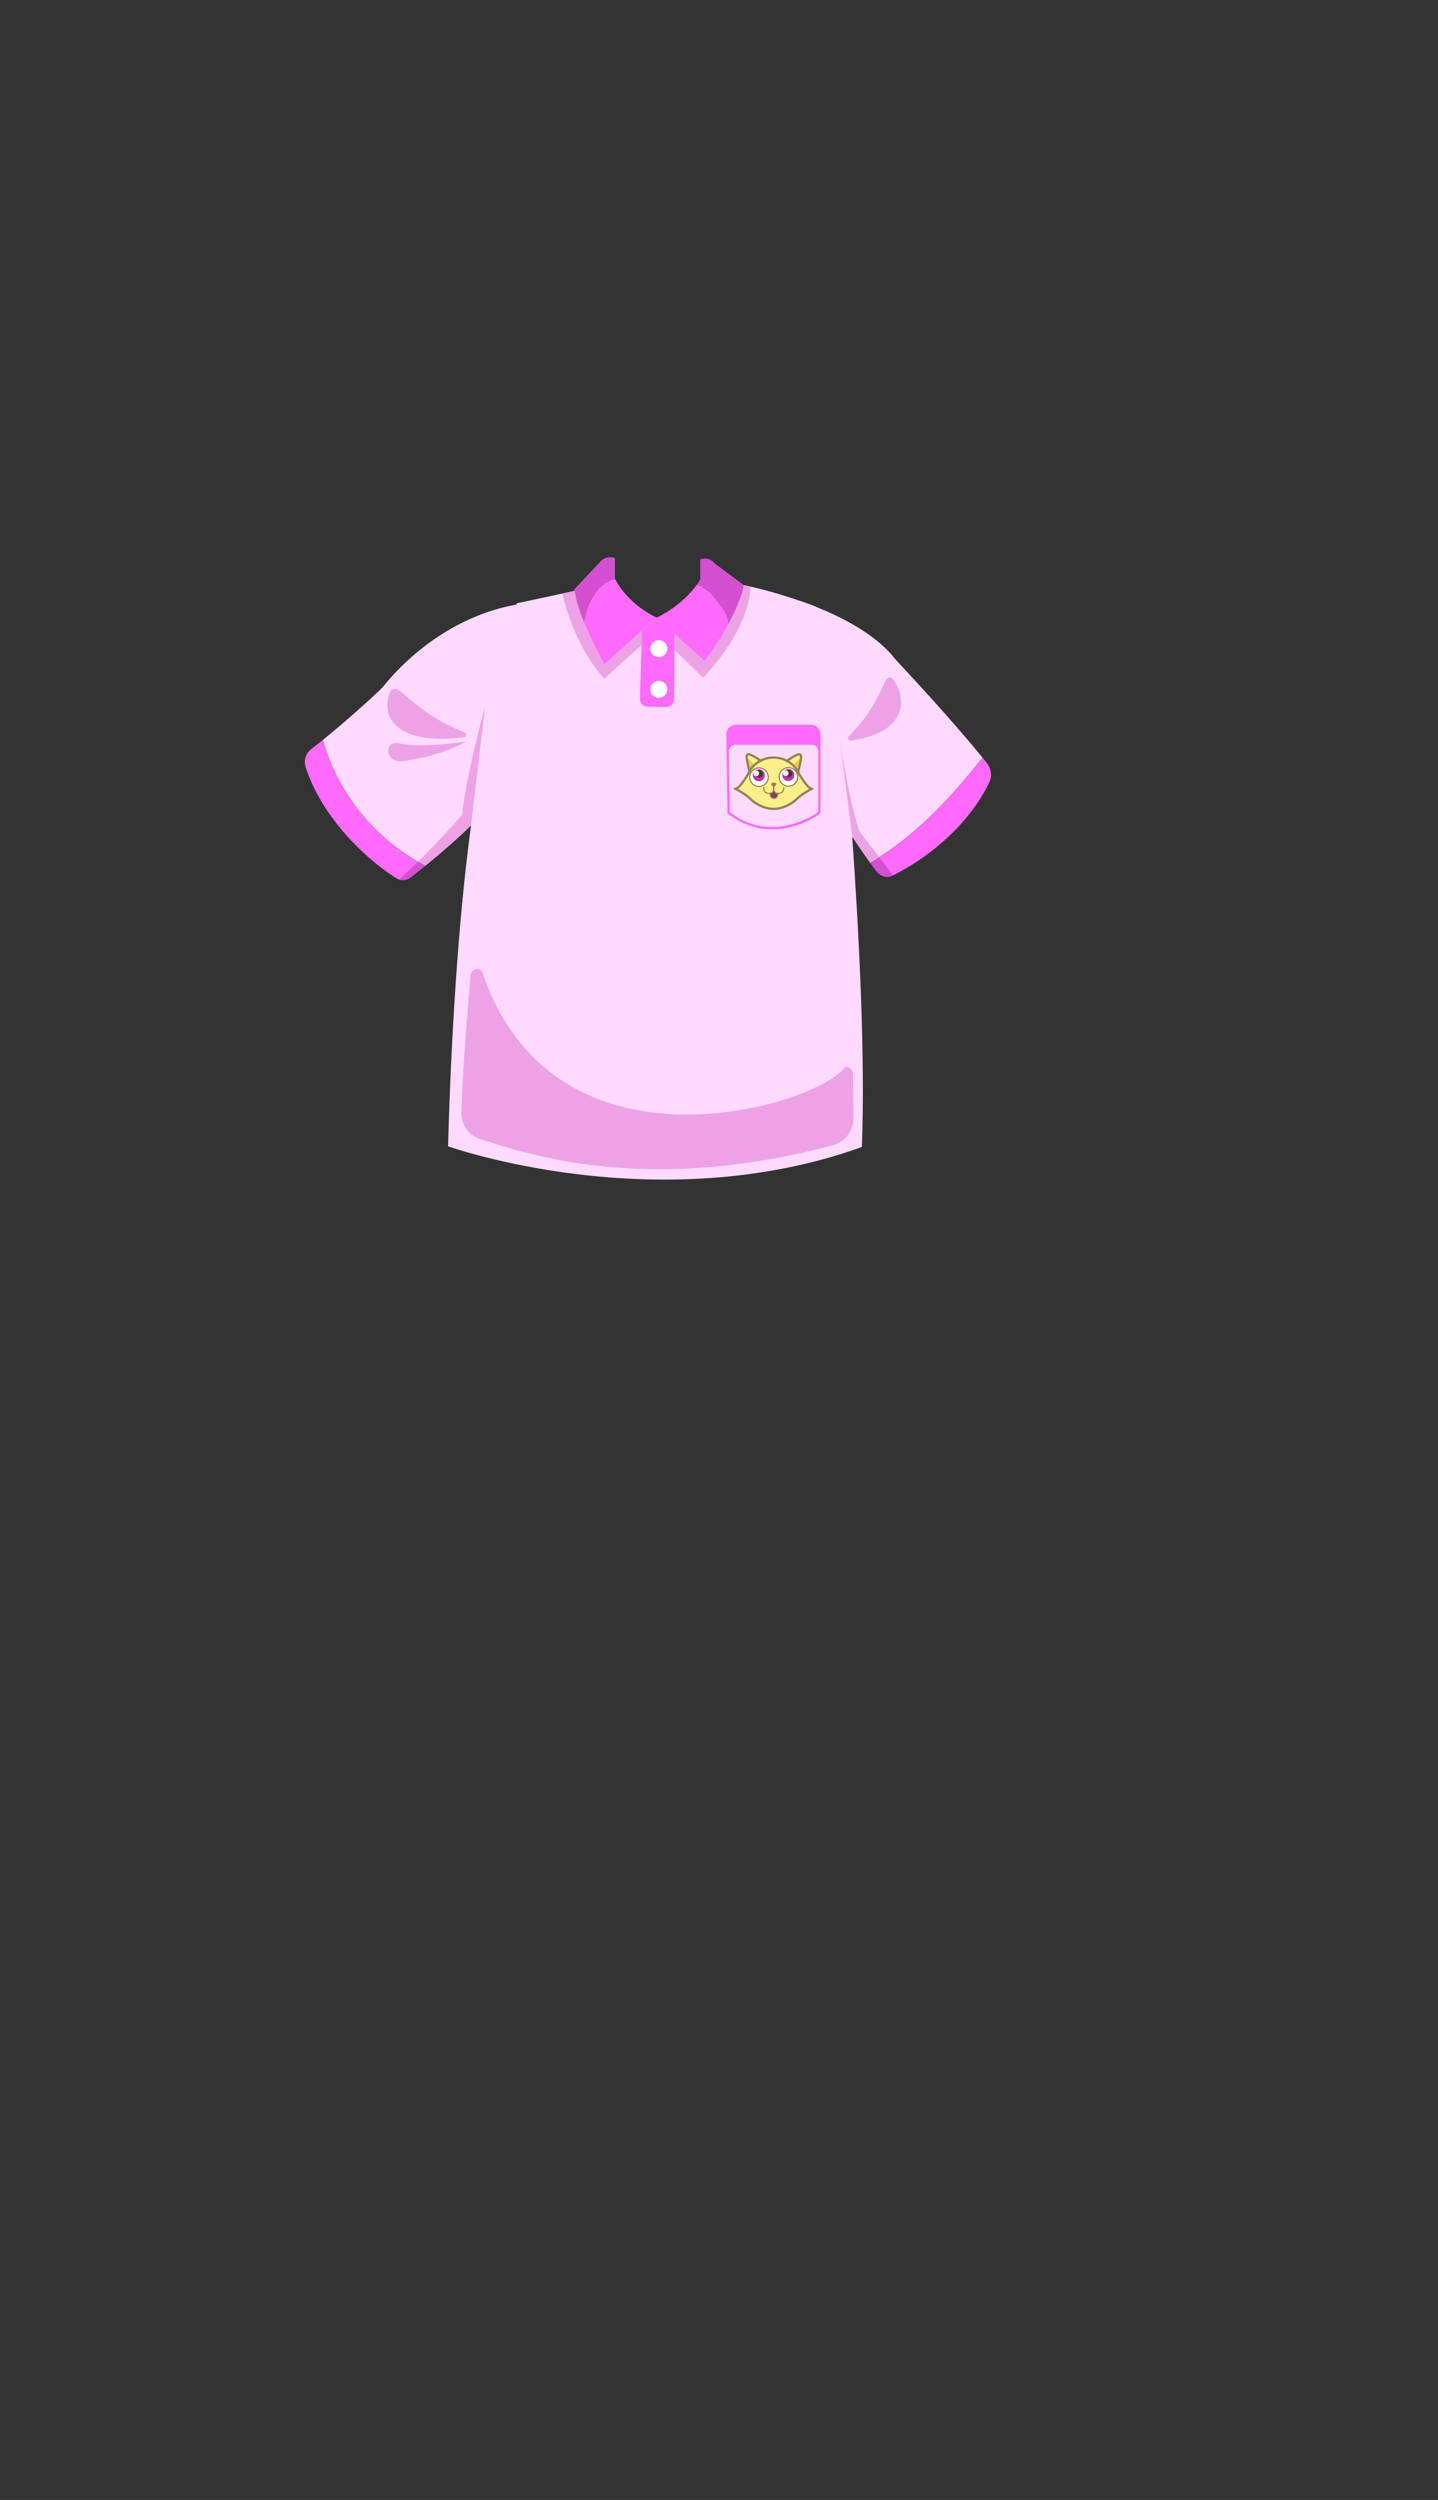 <svg xmlns="http://www.w3.org/2000/svg" width="1262.35" height="2193.94" viewBox="0 0 1262.35 2193.94"><rect x="0" y="0" width="1262.35" height="2193.94" fill="#333333" stroke="none"/><defs><style>.a,.m{fill:none;}.b{fill:#ff6afa;}.c{fill:#ffd9ff;}.d{fill:#eda2e6;}.e{fill:#d450d0;}.f{fill:#fff;}.g{fill:#f4c458;}.h{fill:#ffee8a;}.i{fill:#8f854d;}.j{fill:#883b71;}.k{fill:#c033ad;}.l{fill:#44392e;}.m{stroke:#8f854d;stroke-linecap:round;stroke-miterlimit:10;}</style></defs><title>2_men_shirt_cryptokitties</title><rect class="a" width="1262.35" height="2193.94"/><path class="b" d="M283.58,649.22c-3.51,2.83-7,5.59-10.41,8.2a14.31,14.31,0,0,0-4.87,15.71c13.53,42.38,50.68,79.44,79.55,97.52a10.93,10.93,0,0,0,12.52-.63c4.67-3.63,9-7.09,13.06-10.38C330.11,737.2,296.31,696,283.58,649.22Z"/><path class="c" d="M862.52,665c-3-3.72-6.19-7.6-9.55-11.61-28.28-33.66-66.73-74.54-66.73-74.54-15.46-20.09-42.42-35.26-69.63-46.18-.32-.88-30.58-11.13-45.55-14.87-6.64-1.73-12.79-3.17-18.2-4.31-7.21-1.53-15.26-2.7-22.13-3.54-12.87,15.86-33.6,31.75-54.49,32.2-18.2.39-37.16-15.49-50.44-29.73l-17.2,5.28-54.84,11.74-.59,1.18c-50.06,9-91,39.88-117.64,72.88-1.12,1.38-16.44,15.71-34.7,31.36-5.58,4.78-11.44,9.69-17.25,14.39,12.73,46.81,46.53,88,89.85,110.42,5-4,9.47-7.78,13.52-11.22,17.68-15,26.58-24.18,26.58-24.18C401.84,810,395.66,918.78,393.35,1006c.11,0,183.13,65.31,363.24.59,3.2-80.11-2.87-192.77-8.47-272.35l7.21,10.28c2.68,3.83,5.8,8.25,8.74,12.44C803.56,734,834.35,700.3,862.52,665Z"/><path class="b" d="M862.52,665c-28.17,35.33-59,69-98.45,92,1.84,2.61,3.62,5.14,5.19,7.35a11.79,11.79,0,0,0,14.86,3.74c30-14.81,65.74-43.27,84.15-81.13A16,16,0,0,0,866.53,670C865.25,668.37,863.9,666.68,862.52,665Z"/><path class="d" d="M748.78,942.42c0-4-5.44-8.17-7.88-5C716.1,970,495.15,1038,427.14,863.43h0c-.6-1.54-1.19-3.11-1.77-4.69l-.09-.25q-.9-2.43-1.75-4.94c-1.77-5.22-9.91-3.42-10.39,2.07-.08.88-.16,1.77-.24,2.69l-.09,1.08c-.05.57-.1,1.13-.15,1.71s-.09.95-.13,1.43l-.12,1.45-.15,1.67c0,.44-.07.89-.11,1.34l-.15,1.77-.12,1.41c-.05.61-.1,1.22-.16,1.84,0,.41-.07.83-.1,1.25l-.18,2.11c0,.35-.06.7-.08,1-2.56,30.77-5.65,72.32-6.3,100.11a23.72,23.72,0,0,0,16.58,23.19c40.66,12.78,144.36,49.22,308.78,5.59,10.88-2.88,18.81-12.17,18.71-23.42Z"/><path class="d" d="M575.88,554.47l41.3,40.24s39.48-38.61,41.76-79.88c-2.39-.56-4.46-1-6.08-1.37-7.21-1.53-15.26-2.7-22.13-3.54-12.87,15.86-33.6,31.75-54.49,32.2-18.2.39-37.16-15.49-50.44-29.73l-17.2,5.28-14.87,3.19c4,17.59,13.9,48.63,36.62,74.9Z"/><path class="a" d="M413.53,724.24s-8.91,8.66-21.95,20.2C406.18,731.78,413.53,724.24,413.53,724.24Z"/><path class="e" d="M358.82,764.12c-3.29,3.09-6.07,5.76-8,7.82a10.94,10.94,0,0,0,9.58-1.92c4.67-3.63,9-7.09,13.06-10.38q-3.21-1.67-6.35-3.47C364.34,758.87,361.57,761.54,358.82,764.12Z"/><path class="d" d="M391.58,744.44c13-11.54,21.95-20.2,21.95-20.2-.21,1.55,12.23-104,12.23-104s-18,66.35-19.88,94.58c0,0-11.56,13.31-26.29,28.65-4,4.16-8.22,8.47-12.51,12.7q3.14,1.8,6.35,3.47c5-4,9.47-7.78,13.51-11.22C388.55,747.05,390.11,745.71,391.58,744.44Z"/><path class="e" d="M769.26,764.31c7.45,9.16,14.86,3.74,14.86,3.74l-12.25-15.84c-2.67,1.69-5.36,3.33-8.1,4.92C765.67,759.73,767.54,762.2,769.26,764.31Z"/><path class="d" d="M754.24,729.41c-11.52-37.35-17.42-84.23-17.42-84.23l11.3,89.06s2.92,4.54,6.91,10.43c2.62,3.87,5.71,8.33,8.74,12.46,2.74-1.59,5.43-3.23,8.1-4.92l-9-11.61Z"/><path class="d" d="M406.85,647c2.46-.3,3.31-2.74,1.4-4-27.47-11.38-40.18-21.72-58.07-37.54-2.65-1.7-6.63-.77-7.73,1.78C334.12,626.59,344.91,654.74,406.85,647Z"/><path class="d" d="M409.29,650.8s-39.85,6.17-57.68,1.75c-15.91-3.95-13.75,18.09,2.71,15.35S386.66,662.62,409.29,650.8Z"/><path class="d" d="M747,649.91a2.3,2.3,0,0,1-2.24-3.54c17.53-17.44,24.13-30.43,33.06-49.94a3.9,3.9,0,0,1,6.42-.08C796.36,613.17,796.51,643,747,649.91Z"/><path class="b" d="M563.76,547.76l-2,65.63a6.82,6.82,0,0,0,6.73,6.82l16.26.23a6.83,6.83,0,0,0,6.92-6.57l.57-66.52-16-5.23Z"/><path class="f" d="M539.53,489.88v17.65s9.18,21.18,36.71,34.59l-45.53,40.94s-23.65-40.94-26.47-65.65l22.58-24S531.06,487.06,539.53,489.88Z"/><path class="b" d="M611.84,513c-4.82,6.66-16,19.6-35.6,29.15l42.35,37.76a252.45,252.45,0,0,0,20.93-32.44,30.66,30.66,0,0,0-5.93-14.26C627.9,525.86,621.54,515.89,611.84,513Z"/><path class="e" d="M627.41,494.47s-4.23-6.35-12.7-3.53v17.65a46.76,46.76,0,0,1-2.87,4.38c9.7,2.92,16.06,12.89,21.75,20.21a30.66,30.66,0,0,1,5.93,14.26c5.13-9.7,12.33-25.12,13.34-34Z"/><circle class="f" cx="578.35" cy="569.29" r="7.41"/><circle class="f" cx="578.35" cy="604.94" r="7.41"/><path class="e" d="M540.1,508.71c-.38-.75-.57-1.18-.57-1.18V489.88c-8.47-2.82-12.71,3.53-12.71,3.53l-22.58,24c1,8.67,4.54,19.34,8.74,29.53C515.12,530.64,525.07,511.43,540.1,508.71Z"/><path class="b" d="M576.24,542.12c-23.68-11.53-33.77-28.79-36.14-33.41-15,2.72-25,21.93-27.12,38.23a342.82,342.82,0,0,0,17.73,36.12Z"/><polygon points="833.64 625.16 833.64 625.16 833.64 625.16 833.64 625.16"/><path class="c" d="M638.5,637h80.77v76.23s-40.47,30.71-79.65,0Z"/><path class="g" d="M656.58,665.59a118.26,118.26,0,0,0,2.94,13.26l4.79-4.79A42.73,42.73,0,0,0,656.58,665.59Z"/><path class="h" d="M656.77,663c-.32.24-.34,1.22-.19,2.57a42.73,42.73,0,0,1,7.73,8.47l4.5-4.5S658.14,662,656.77,663Z"/><path class="i" d="M657.14,662.92c2.32,0,11.67,6.64,11.67,6.64l-4.5,4.5-4.79,4.79a118.26,118.26,0,0,1-2.94-13.26c-.15-1.35-.13-2.33.19-2.57a.56.56,0,0,1,.37-.1m0-2a2.55,2.55,0,0,0-1.57.5c-1.13.84-1.21,2.31-1,4.39a117.58,117.58,0,0,0,3,13.57l.92,3.3,2.42-2.42,4.79-4.79,4.5-4.5,1.68-1.67L670,667.93c-3.69-2.62-10.26-7-12.83-7Z"/><path class="g" d="M702.15,665.59a118.26,118.26,0,0,1-2.94,13.26l-4.79-4.79A42.13,42.13,0,0,1,702.15,665.59Z"/><path class="h" d="M702,663c.32.24.34,1.22.19,2.57a42.13,42.13,0,0,0-7.73,8.47l-4.5-4.5S700.58,662,702,663Z"/><path class="i" d="M701.59,662.92a.6.6,0,0,1,.37.1c.32.24.34,1.22.19,2.57a118.26,118.26,0,0,1-2.94,13.26l-4.79-4.79-4.5-4.5s9.34-6.64,11.67-6.64m0-2h0c-2.58,0-9.15,4.39-12.83,7l-1.93,1.37L688.5,671l4.5,4.5,4.79,4.79,2.42,2.42.92-3.3a117.58,117.58,0,0,0,3-13.57c.24-2.08.15-3.55-1-4.39a2.55,2.55,0,0,0-1.57-.5Z"/><path class="h" d="M700.75,679.88a23.67,23.67,0,0,0-43.24,0s-6.25,10.66-9.69,12.38c0,0,7.57,4.13,11,7.57s11,9,20.3,9,16.92-5.58,20.3-9,11-7.57,11-7.57C707,690.54,700.75,679.88,700.75,679.88Z"/><path class="i" d="M679.75,665.82a23.21,23.21,0,0,1,21,14.06s6.25,10.66,9.69,12.38c0,0-7.57,4.13-11,7.57s-11,9-20.3,9-16.92-5.58-20.3-9-11-7.57-11-7.57c3.44-1.72,9.69-12.38,9.69-12.38a23.21,23.21,0,0,1,21-14.06,5.67,5.67,0,0,1,.62,0,5.52,5.52,0,0,1,.62,0m0-2-.62,0-.62,0A25.27,25.27,0,0,0,655.74,679c-2.48,4.22-6.82,10.53-8.81,11.52l-3.42,1.72,3.35,1.83c.08,0,7.36,4,10.56,7.23,4.61,4.61,12.74,9.54,21.71,9.54s17.1-4.93,21.71-9.54c3.2-3.2,10.48-7.19,10.55-7.23l3.36-1.83-3.42-1.72c-2-1-6.33-7.3-8.81-11.52a25.28,25.28,0,0,0-22.77-15.13Z"/><path class="b" d="M646.29,636a8.67,8.67,0,0,0-8.67,8.8l1,68.92.38.3c13.47,10.56,27.08,13.83,38.79,13.83a67,67,0,0,0,16.59-2.14A77.29,77.29,0,0,0,719.87,714l.4-.3V644.65A8.67,8.67,0,0,0,711.6,636Zm-5.67,76.74-.79-53.31a5.77,5.77,0,0,1,5.76-5.85h66.92a5.76,5.76,0,0,1,5.76,5.77V712.7C714,715.7,676.59,740.54,640.62,712.72Z"/><path class="j" d="M676,696.09s0,4.86,3.61,4.59,3.27-4.32,3.27-4.32-3.18-.35-3.62-2.65A3.77,3.77,0,0,1,676,696.09Z"/><circle class="f" cx="666.27" cy="682.04" r="7.65"/><circle class="k" cx="666.15" cy="680.39" r="5.29"/><circle class="l" cx="666.43" cy="679.1" r="3.24"/><circle class="f" cx="663.88" cy="678.7" r="2.47"/><path class="i" d="M666.27,674.39a7.65,7.65,0,1,1-7.65,7.65,7.65,7.65,0,0,1,7.65-7.65m0-1a8.65,8.65,0,1,0,8.65,8.65,8.66,8.66,0,0,0-8.65-8.65Z"/><circle class="f" cx="692.15" cy="681.8" r="7.65"/><circle class="k" cx="692.03" cy="680.15" r="5.29"/><circle class="l" cx="692.31" cy="678.87" r="3.24"/><circle class="f" cx="689.76" cy="678.46" r="2.47"/><path class="i" d="M692.15,674.15a7.65,7.65,0,1,1-7.65,7.65,7.65,7.65,0,0,1,7.65-7.65m0-1a8.65,8.65,0,1,0,8.65,8.65,8.66,8.66,0,0,0-8.65-8.65Z"/><path class="i" d="M678.16,687h2.25a1.1,1.1,0,0,1,.88,1.76l-1.17,1.55a1.09,1.09,0,0,1-1.78,0l-1.09-1.55A1.1,1.1,0,0,1,678.16,687Z"/><path class="m" d="M670.48,691.15s-.88,4.93,4.76,5.12c5.12.18,3.88-6.09,3.88-6.09"/><path class="m" d="M687.94,691.15s.88,4.93-4.77,5.12c-5.11.18-3.88-6.09-3.88-6.09"/><path class="m" d="M676,696.63c.12,1.25.71,4.26,3.58,4,3.62-.26,3.27-4.32,3.27-4.32"/></svg>
